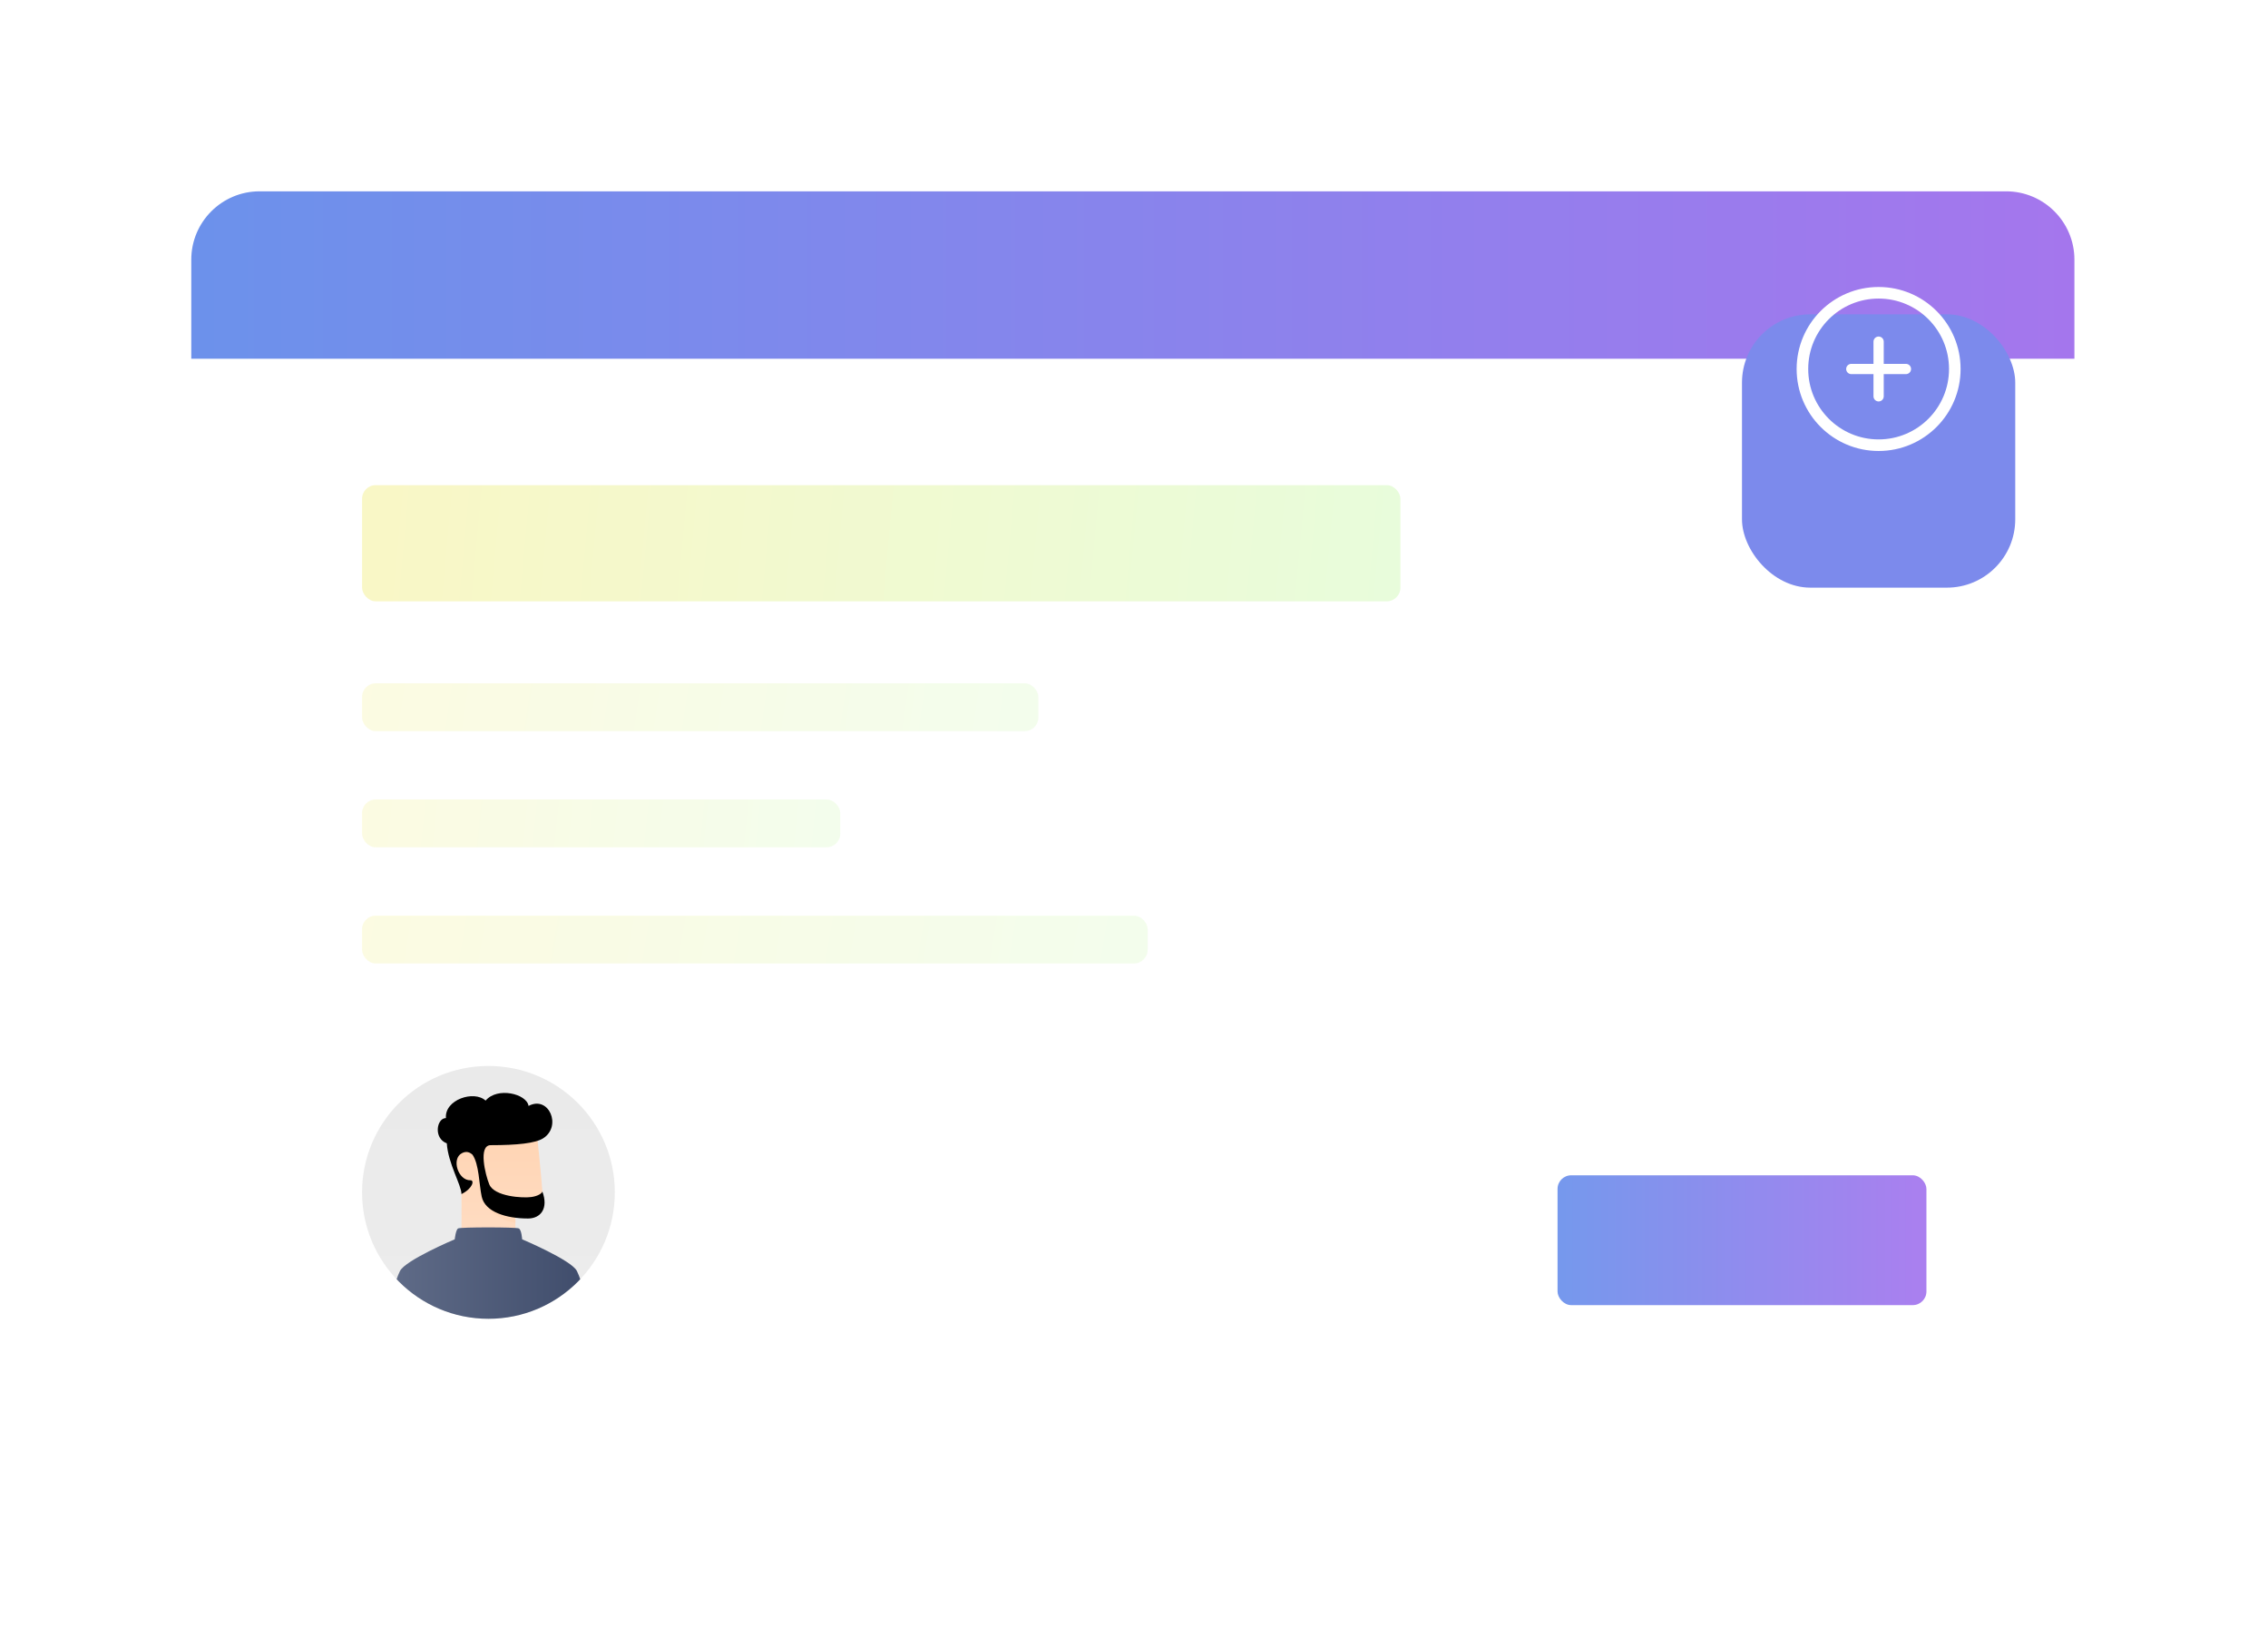 <svg width="332" height="241" viewBox="0 0 332 241" fill="none" xmlns="http://www.w3.org/2000/svg">
<g filter="url(#filter0_d_6534_696)">
<rect x="28" y="28" width="275.662" height="185" rx="10" fill="white"/>
</g>
<path opacity="0.8" d="M28 38C28 32.477 32.477 28 38 28H293.662C299.185 28 303.662 32.477 303.662 38V52.503H28V38Z" fill="url(#paint0_linear_6534_696)"/>
<path d="M189.723 64.142H282.223" stroke="white"/>
<g clip-path="url(#clip0_6534_696)">
<path d="M53 174.5C53 164.283 61.283 156 71.5 156V156C81.717 156 90 164.283 90 174.5V174.5C90 184.717 81.717 193 71.5 193V193C61.283 193 53 184.717 53 174.5V174.5Z" fill="url(#paint1_linear_6534_696)"/>
<path d="M75.447 177.707V180.482C75.447 181.016 67.554 180.836 67.554 180.066C67.554 179.341 67.569 176.054 67.554 172.673C65.786 170.382 65.786 168.95 67.184 167.47C68.581 165.99 78.53 165.25 78.53 165.25C78.53 165.25 79.277 172.429 79.394 174.377C79.441 175.16 79.949 177.707 77.975 177.707H75.447Z" fill="url(#paint2_linear_6534_696)"/>
<g style="mix-blend-mode:multiply">
<path d="M75.444 177.47C73.837 177.294 72.284 176.787 70.884 175.98C70.884 175.98 71.871 178.323 75.444 178.959V177.47Z" fill="#FFD7B8"/>
</g>
<path d="M84.45 186.008C85.233 187.599 85.85 190.231 86.3 193.901H56.7C57.151 190.23 57.768 187.599 58.55 186.008C59.33 184.422 66.567 181.369 66.567 181.369C66.567 181.369 66.711 179.974 67.06 179.774C67.409 179.574 75.524 179.574 75.94 179.774C76.356 179.974 76.433 181.369 76.433 181.369C76.433 181.369 83.672 184.425 84.45 186.008Z" fill="url(#paint3_linear_6534_696)"/>
<path d="M69.159 168.975C68.767 168.639 68.29 168.412 67.617 168.762C66.019 169.591 67.079 172.79 68.867 172.728C69.483 172.706 69.201 173.935 67.553 174.747C67.553 173.452 65.58 170.245 65.407 167.325C63.421 166.586 63.915 163.628 65.278 163.628C65.06 160.915 69.403 159.515 71.085 161.071C72.795 159.021 77.111 160.07 77.372 161.848C80.34 160.263 82.291 164.818 79.512 166.586C78.368 167.314 75.693 167.591 71.831 167.591C69.978 167.591 71.044 171.928 71.623 173.328C72.363 175.117 76.495 175.363 77.79 175.178C78.801 175.034 79.331 174.623 79.393 174.377C80.318 176.843 79.146 178.323 77.296 178.323C74.151 178.323 71.006 177.398 70.513 175.117C70.12 173.301 70.142 170.37 69.159 168.975Z" fill="url(#paint4_linear_6534_696)"/>
</g>
<rect x="53" y="71" width="152" height="17" rx="2" fill="url(#paint5_linear_6534_696)"/>
<rect opacity="0.5" x="53" y="100" width="99" height="7" rx="2" fill="url(#paint6_linear_6534_696)"/>
<rect opacity="0.5" x="53" y="117" width="70" height="7" rx="2" fill="url(#paint7_linear_6534_696)"/>
<rect opacity="0.5" x="53" y="134" width="115" height="7" rx="2" fill="url(#paint8_linear_6534_696)"/>
<rect opacity="0.75" x="228" y="172" width="54" height="19" rx="2" fill="url(#paint9_linear_6534_696)"/>
<g filter="url(#filter1_d_6534_696)">
<rect x="255" y="34" width="40" height="40" rx="10" fill="#7C8AEC"/>
</g>
<path d="M287 54C287 60.627 281.627 66 275 66C268.373 66 263 60.627 263 54C263 47.373 268.373 42 275 42C281.627 42 287 47.373 287 54ZM264.694 54C264.694 59.692 269.308 64.306 275 64.306C280.692 64.306 285.306 59.692 285.306 54C285.306 48.308 280.692 43.694 275 43.694C269.308 43.694 264.694 48.308 264.694 54Z" fill="white"/>
<path d="M275 50V58" stroke="white" stroke-width="1.5" stroke-linecap="round"/>
<path d="M271 54H279" stroke="white" stroke-width="1.5" stroke-linecap="round"/>
<defs>
<filter id="filter0_d_6534_696" x="0" y="0" width="331.662" height="241" filterUnits="userSpaceOnUse" color-interpolation-filters="sRGB">
<feFlood flood-opacity="0" result="BackgroundImageFix"/>
<feColorMatrix in="SourceAlpha" type="matrix" values="0 0 0 0 0 0 0 0 0 0 0 0 0 0 0 0 0 0 127 0" result="hardAlpha"/>
<feMorphology radius="4" operator="dilate" in="SourceAlpha" result="effect1_dropShadow_6534_696"/>
<feOffset/>
<feGaussianBlur stdDeviation="12"/>
<feComposite in2="hardAlpha" operator="out"/>
<feColorMatrix type="matrix" values="0 0 0 0 0.282 0 0 0 0 0.29 0 0 0 0 0.62 0 0 0 0.06 0"/>
<feBlend mode="normal" in2="BackgroundImageFix" result="effect1_dropShadow_6534_696"/>
<feBlend mode="normal" in="SourceGraphic" in2="effect1_dropShadow_6534_696" result="shape"/>
</filter>
<filter id="filter1_d_6534_696" x="227" y="18" width="96" height="96" filterUnits="userSpaceOnUse" color-interpolation-filters="sRGB">
<feFlood flood-opacity="0" result="BackgroundImageFix"/>
<feColorMatrix in="SourceAlpha" type="matrix" values="0 0 0 0 0 0 0 0 0 0 0 0 0 0 0 0 0 0 127 0" result="hardAlpha"/>
<feMorphology radius="4" operator="dilate" in="SourceAlpha" result="effect1_dropShadow_6534_696"/>
<feOffset dy="12"/>
<feGaussianBlur stdDeviation="12"/>
<feComposite in2="hardAlpha" operator="out"/>
<feColorMatrix type="matrix" values="0 0 0 0 0.463 0 0 0 0 0.596 0 0 0 0 0.925 0 0 0 0.15 0"/>
<feBlend mode="normal" in2="BackgroundImageFix" result="effect1_dropShadow_6534_696"/>
<feBlend mode="normal" in="SourceGraphic" in2="effect1_dropShadow_6534_696" result="shape"/>
</filter>
<linearGradient id="paint0_linear_6534_696" x1="28" y1="40.252" x2="303.662" y2="40.252" gradientUnits="userSpaceOnUse">
<stop stop-color="#4776E6"/>
<stop offset="1" stop-color="#8E54E9"/>
</linearGradient>
<linearGradient id="paint1_linear_6534_696" x1="71.5" y1="156" x2="71.5" y2="193" gradientUnits="userSpaceOnUse">
<stop stop-color="#EAEAEA"/>
<stop offset="1" stop-color="#ECECEC"/>
</linearGradient>
<linearGradient id="paint2_linear_6534_696" x1="72.832" y1="165.25" x2="72.832" y2="180.788" gradientUnits="userSpaceOnUse">
<stop stop-color="#FFD4B3"/>
<stop offset="1" stop-color="#FFDCC2"/>
</linearGradient>
<linearGradient id="paint3_linear_6534_696" x1="56.7" y1="186.763" x2="86.3" y2="186.763" gradientUnits="userSpaceOnUse">
<stop stop-color="#606C88"/>
<stop offset="1" stop-color="#3F4C6B"/>
</linearGradient>
<linearGradient id="paint4_linear_6534_696" x1="72.468" y1="178.323" x2="72.468" y2="159.946" gradientUnits="userSpaceOnUse">
<stop/>
<stop offset="1"/>
</linearGradient>
<linearGradient id="paint5_linear_6534_696" x1="54.757" y1="78.703" x2="204.202" y2="92.434" gradientUnits="userSpaceOnUse">
<stop stop-color="#F9F7C6"/>
<stop offset="1" stop-color="#E8FCDB"/>
</linearGradient>
<linearGradient id="paint6_linear_6534_696" x1="54.145" y1="103.172" x2="150.272" y2="117.142" gradientUnits="userSpaceOnUse">
<stop stop-color="#F9F7C6"/>
<stop offset="1" stop-color="#E8FCDB"/>
</linearGradient>
<linearGradient id="paint7_linear_6534_696" x1="53.809" y1="120.172" x2="122.488" y2="127.229" gradientUnits="userSpaceOnUse">
<stop stop-color="#F9F7C6"/>
<stop offset="1" stop-color="#E8FCDB"/>
</linearGradient>
<linearGradient id="paint8_linear_6534_696" x1="54.33" y1="137.172" x2="165.191" y2="155.888" gradientUnits="userSpaceOnUse">
<stop stop-color="#F9F7C6"/>
<stop offset="1" stop-color="#E8FCDB"/>
</linearGradient>
<linearGradient id="paint9_linear_6534_696" x1="228" y1="181.5" x2="282" y2="181.5" gradientUnits="userSpaceOnUse">
<stop stop-color="#4776E6"/>
<stop offset="1" stop-color="#8E54E9"/>
</linearGradient>
<clipPath id="clip0_6534_696">
<path d="M53 174.5C53 164.283 61.283 156 71.5 156V156C81.717 156 90 164.283 90 174.5V174.5C90 184.717 81.717 193 71.5 193V193C61.283 193 53 184.717 53 174.5V174.5Z" fill="white"/>
</clipPath>
</defs>
</svg>
